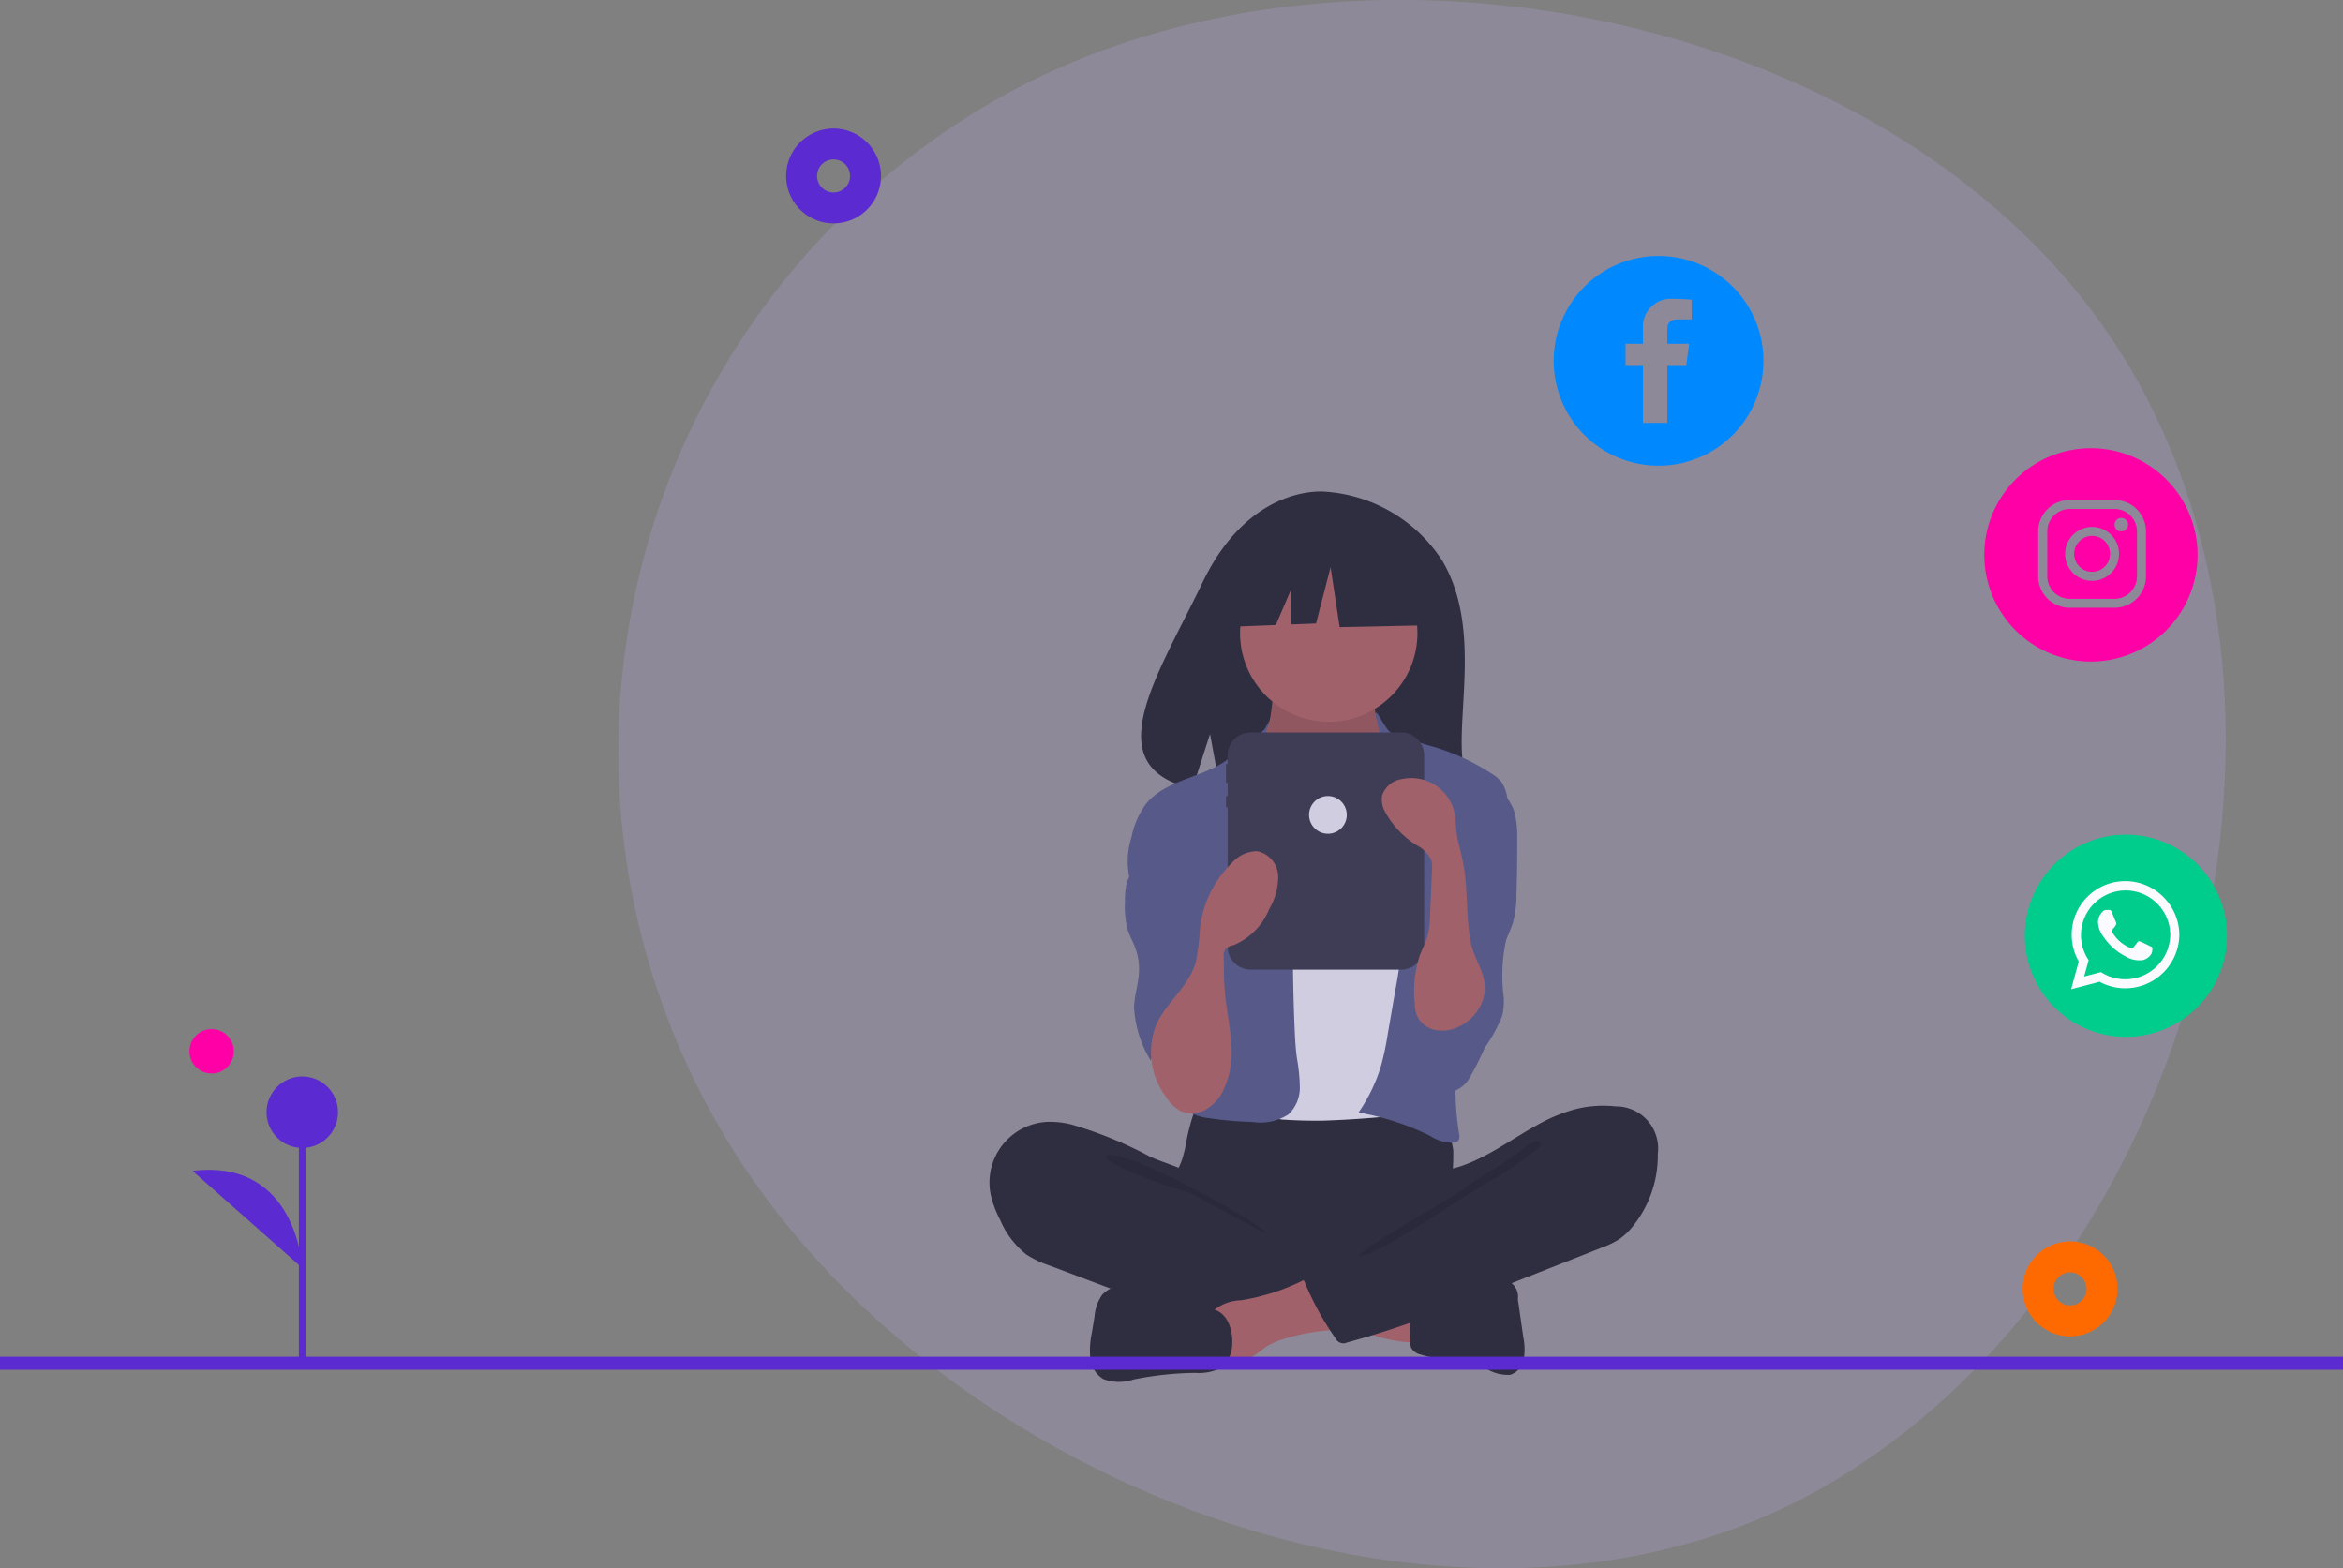 <svg xmlns="http://www.w3.org/2000/svg" width="151.589" height="101.459" viewBox="0 0 151.589 101.459"><rect x="0" y="0" width="151.589" height="101.459" fill="#808080" stroke="none"/><defs><style>.a{fill:#c8b3ff;opacity:0.2;}.b{fill:#2f2e41;}.c{fill:#a0616a;}.d{opacity:0.1;}.e{fill:#d0cde1;}.f{fill:#575a89;}.g{fill:#3f3d56;}.h{fill:#00cc8b;}.i{fill:#ff00a7;}.j{fill:#0089ff;}.k{fill:#5b2ad0;}.l{fill:#fbfaff;}.m{fill:#ff6a00;}</style></defs><g transform="translate(-14.411 -9.547)"><g transform="translate(62.411 5.936)"><path class="a" d="M848.36,1340.28c13.688,23.061,3.821,58.5-19.24,72.193s-58.014.543-71.7-22.518a48.558,48.558,0,0,1,16.97-66.541C797.449,1309.72,834.672,1317.22,848.36,1340.28Z" transform="translate(-758.608 -1312.964)"/><path class="b" d="M368.761,215.175a9.811,9.811,0,0,0-7.523-4.466s-4.869-.623-7.993,5.877c-2.911,6.058-6.929,11.907-.647,13.326l1.135-3.532.7,3.795a24.588,24.588,0,0,0,2.688.046c6.728-.217,13.136.064,12.929-2.351C369.779,224.66,371.191,219.282,368.761,215.175Z" transform="translate(-323.445 -175.283)"/><path class="b" d="M368.948,592.41a9.964,9.964,0,0,1-.322,1.387c-.158.444-.4.855-.547,1.3a4.36,4.36,0,0,0,1.2,4.132,6.742,6.742,0,0,0,3.287,1.952,13.417,13.417,0,0,0,2.825.3,21.921,21.921,0,0,0,7.807-.675,13.566,13.566,0,0,0,2.268-1.03,1.7,1.7,0,0,0,.589-.463,1.62,1.62,0,0,0,.212-.951c-.006-1.113-.231-2.22-.178-3.332a13.211,13.211,0,0,0,.088-1.845,3.4,3.4,0,0,0-2.6-2.932,7.064,7.064,0,0,0-2.156,0,54.956,54.956,0,0,1-5.612.251c-1.914-.012-3.817-.3-5.722-.335-.563-.009-.552.165-.731.71a13.28,13.28,0,0,0-.408,1.531Z" transform="translate(-340.154 -515.145)"/><path class="c" d="M410.122,328.687a3.342,3.342,0,0,1-.481,1.377c-.333.455-.876.716-1.234,1.152a3.765,3.765,0,0,0-.572,2.429,2.992,2.992,0,0,0,1.585,3.267c1.636,1.1,3.4,2.225,5.377,2.261a2.859,2.859,0,0,0,2.232-.812,3.352,3.352,0,0,0,.54-.964,12.8,12.8,0,0,0,.906-3.9,4.578,4.578,0,0,0-.173-1.872,17.284,17.284,0,0,0-1.044-1.851,4.122,4.122,0,0,1-.4-2.439.263.263,0,0,0-.014-.177.258.258,0,0,0-.212-.086l-3.912-.282a8.512,8.512,0,0,1-1.086-.124c-.211-.043-.768-.342-.969-.263C410.3,326.553,410.2,328.287,410.122,328.687Z" transform="translate(-375.894 -278.905)"/><path class="d" d="M410.122,329.856a3.342,3.342,0,0,1-.481,1.377c-.333.455-.876.716-1.234,1.152a3.765,3.765,0,0,0-.572,2.429,2.992,2.992,0,0,0,1.585,3.267c1.636,1.1,3.4,2.225,5.377,2.261a2.859,2.859,0,0,0,2.232-.812,3.352,3.352,0,0,0,.54-.964,12.8,12.8,0,0,0,.906-3.9,4.577,4.577,0,0,0-.173-1.872,17.3,17.3,0,0,0-1.044-1.851,4.122,4.122,0,0,1-.4-2.439.263.263,0,0,0-.014-.177.257.257,0,0,0-.212-.086l-3.912-.282a8.517,8.517,0,0,1-1.086-.124c-.211-.043-.768-.342-.969-.263C410.3,327.723,410.2,329.457,410.122,329.856Z" transform="translate(-375.894 -279.952)"/><circle class="c" cx="5.739" cy="5.739" r="5.739" transform="translate(32.229 38.829)"/><path class="e" d="M419.671,388.681a3.518,3.518,0,0,0,1.008.805,3.168,3.168,0,0,0,1.259.24,3.8,3.8,0,0,0,2.876-.9c.928-.959.9-2.505,1.624-3.623a.808.808,0,0,1,.234-.256.76.76,0,0,1,.4-.092,4.128,4.128,0,0,1,2.44,1.155,3.214,3.214,0,0,1,.859.875,2.965,2.965,0,0,1,.29.887,38.988,38.988,0,0,1,.589,5.319c.064.984.127,1.969.122,2.955a42.721,42.721,0,0,1-1.522,9.6,1.5,1.5,0,0,1-.6,1.058,1.48,1.48,0,0,1-.523.128,64.007,64.007,0,0,1-6.471.539q-1.267.02-2.534-.061a1.365,1.365,0,0,1-.427-.074,1.2,1.2,0,0,1-.465-.4c-1.171-1.476-1.24-3.516-1.233-5.4q.027-6.909.494-13.808a1.519,1.519,0,0,0-.242-1.139,14.267,14.267,0,0,0,1.822,2.192Z" transform="translate(-384.638 -331.26)"/><path class="f" d="M349.823,353.672a20.041,20.041,0,0,1-1.9,1.513c-1.541,1.625-4.355,1.564-5.764,3.3a5.423,5.423,0,0,0-.943,2.146,5.135,5.135,0,0,0,.038,3.281,16.279,16.279,0,0,0,1.959,2.537,9.769,9.769,0,0,1,1.275,3.272,7.531,7.531,0,0,1,.349,2.57,15.538,15.538,0,0,1-.853,2.832,3.01,3.01,0,0,0,.32,2.821,3.219,3.219,0,0,0,1.942.886,22.316,22.316,0,0,0,2.768.241,3.373,3.373,0,0,0,2.349-.481,2.362,2.362,0,0,0,.74-1.731,11.169,11.169,0,0,0-.191-1.927c-.087-.664-.121-1.334-.149-2q-.189-4.5-.052-9.017a7.674,7.674,0,0,0-.091-1.871,10.257,10.257,0,0,0-.973-2.263,8.562,8.562,0,0,1-.949-4.523C349.81,353.65,350.512,352.424,349.823,353.672Z" transform="translate(-316.006 -302.877)"/><path class="f" d="M486,348.991c.3.3,1.3.4,1.674.6a5.869,5.869,0,0,0,1.1.381,14.286,14.286,0,0,1,3.866,1.774,2.344,2.344,0,0,1,.646.558,2.56,2.56,0,0,1,.358,1.01,8.6,8.6,0,0,1-.308,5.642l-1.1,3.518a37.732,37.732,0,0,0-1.879,8.019,18.862,18.862,0,0,0,.169,4.554.54.54,0,0,1-.055.441.435.435,0,0,1-.269.124,2.643,2.643,0,0,1-1.526-.427,16.9,16.9,0,0,0-4.659-1.524,10.833,10.833,0,0,0,1.447-2.983,18.078,18.078,0,0,0,.437-2.051l.512-2.96a29.068,29.068,0,0,0,.439-3.274,4.1,4.1,0,0,0-.071-1.233,5.982,5.982,0,0,0-.467-1.112,9.5,9.5,0,0,1-.907-5.676,8.3,8.3,0,0,0,.31-2.524,17.784,17.784,0,0,0-.2-2.245C484.655,346.3,485.443,348.42,486,348.991Z" transform="translate(-444.123 -298.074)"/><path class="f" d="M340.622,410.7a13.421,13.421,0,0,0-1.246,2.336,5.1,5.1,0,0,0-.109,1.221,5.8,5.8,0,0,0,.181,1.836c.122.379.321.728.464,1.1a3.985,3.985,0,0,1,.261,1.628c-.039.769-.3,1.515-.32,2.284a7.393,7.393,0,0,0,1.074,3.428,2.52,2.52,0,0,1,3.663-1.2.751.751,0,0,0,.165-.547q.061-2.106.117-4.211a25.179,25.179,0,0,0-.384-6.485,6.118,6.118,0,0,0-1.22-2.645c-.339-.39-1.488-1.416-2.044-.98-.25.2-.192.731-.231,1A4.245,4.245,0,0,1,340.622,410.7Z" transform="translate(-314.483 -352.313)"/><path class="f" d="M523.127,391.242a5.876,5.876,0,0,1,.2,1.766q.011,1.82-.048,3.64a6.788,6.788,0,0,1-.236,1.843c-.124.391-.316.757-.444,1.146a10.739,10.739,0,0,0-.141,3.659,4.159,4.159,0,0,1-.1,1.184,9.739,9.739,0,0,1-1.128,2.066,20.3,20.3,0,0,1-1.011,2,1.907,1.907,0,0,1-1.9.908,2.1,2.1,0,0,1-1.208-1.126,5.524,5.524,0,0,1-.571-3.584c.271-1.49,1.146-2.812,1.462-4.293.433-2.034-.225-4.133-.206-6.213a3,3,0,0,1,.131-.963,4.033,4.033,0,0,1,.85-1.235,15.6,15.6,0,0,0,1.142-1.5c.235-.351.555-1.253.972-1.328C521.812,389.045,522.9,390.522,523.127,391.242Z" transform="translate(-473.167 -335.155)"/><path class="b" d="M260.6,601.515a5.66,5.66,0,0,0-1.576-.168,3.933,3.933,0,0,0-3.651,4.636A6.608,6.608,0,0,0,256,607.69a5.7,5.7,0,0,0,1.693,2.238,6.6,6.6,0,0,0,1.494.711l4.074,1.535c.6.226,1.2.452,1.8.661a35.289,35.289,0,0,0,9.424,1.873,10.2,10.2,0,0,0,2.926-.148.952.952,0,0,0,.6-.324,1.026,1.026,0,0,0,.134-.442l.251-1.755a1.471,1.471,0,0,0-.021-.74,1.418,1.418,0,0,0-.677-.638c-2.679-1.538-5.806-2.387-8.061-4.5-.531-.5-.975-1.285-1.62-1.623-.731-.383-1.593-.6-2.348-.954a26,26,0,0,0-5.069-2.069Z" transform="translate(-239.29 -525.155)"/><path class="d" d="M329.309,622.188c1.44.451,7.52,3.578,8.563,4.669-.14.05-4.879-2.606-5.022-2.649a28.632,28.632,0,0,1-3.82-1.346c-.247-.114-1.6-.651-1.543-.963C327.556,621.548,329.053,622.108,329.309,622.188Z" transform="translate(-303.933 -543.461)"/><path class="c" d="M466.408,706.118a.339.339,0,0,0,.228-.067.353.353,0,0,0,.071-.263q0-1.2-.007-2.391a7.351,7.351,0,0,0-2.212-.534l-3.523-.471c.081.011-.551,1.517-.454,1.718.171.354,1.475.669,1.844.836a9.216,9.216,0,0,0,4.053,1.172Z" transform="translate(-423.065 -615.654)"/><path class="c" d="M392.577,697.2a2.854,2.854,0,0,0-1.838.717,2.616,2.616,0,0,0-.053,2.449.794.794,0,0,0,.926.662,3.2,3.2,0,0,0,1.782-.229,7.8,7.8,0,0,0,.692-.515,4.441,4.441,0,0,1,1.273-.582,12.863,12.863,0,0,1,2.555-.526A3.976,3.976,0,0,0,398.92,699a1.115,1.115,0,0,0,.709-.688,1.64,1.64,0,0,0-.372-1.259,5.021,5.021,0,0,0-1.071-1.324c-.656-.51-.981-.118-1.642.208a13.933,13.933,0,0,1-3.967,1.263Z" transform="translate(-360.286 -609.466)"/><path class="b" d="M325.538,704.352l-4.223-1.248a5.587,5.587,0,0,0-1.572-.3,1.887,1.887,0,0,0-1.443.584,2.811,2.811,0,0,0-.5,1.408l-.175,1.066a5.353,5.353,0,0,0-.1,1.637,1.81,1.81,0,0,0,.839,1.349,2.89,2.89,0,0,0,1.953.03,21.26,21.26,0,0,1,4-.429,3.213,3.213,0,0,0,1.482-.236,1.851,1.851,0,0,0,.9-1.475C326.787,705.821,326.484,704.632,325.538,704.352Z" transform="translate(-294.985 -616.018)"/><path class="b" d="M517.618,699.988a10.247,10.247,0,0,0,1.555-.591,6.918,6.918,0,0,1,2.321-.256,1.124,1.124,0,0,1,1.324,1.265l.354,2.473a3.88,3.88,0,0,1,.029,1.4,1.318,1.318,0,0,1-.871,1.018,2.592,2.592,0,0,1-1.615-.441c-1.3-.579-2.818-.431-4.177-.864a.937.937,0,0,1-.625-.447,1.019,1.019,0,0,1-.049-.427,10.755,10.755,0,0,1,.095-2.64C516.173,699.8,517.007,699.988,517.618,699.988Z" transform="translate(-472.615 -612.742)"/><path class="b" d="M467.566,591.558a7.333,7.333,0,0,1,2.583-.177,2.723,2.723,0,0,1,2.734,3.073,7.271,7.271,0,0,1-1.58,4.643,4.212,4.212,0,0,1-.9.87,5.946,5.946,0,0,1-1.175.566l-9.125,3.6a58.953,58.953,0,0,1-7.313,2.521.57.57,0,0,1-.767-.278,18.9,18.9,0,0,1-2-3.658.247.247,0,0,1,.109-.389l6.454-3.708a6.523,6.523,0,0,0,1.314-.905,3.26,3.26,0,0,0,.674-.939c.134-.279.146-.939.317-1.145s.74-.218,1-.3a9.137,9.137,0,0,0,1.093-.413c1.444-.646,2.729-1.584,4.113-2.34A10.555,10.555,0,0,1,467.566,591.558Z" transform="translate(-413.626 -516.193)"/><path class="d" d="M494.66,613.913c-1.109.833-2.544,1.6-3.643,2.453-.375.292-6.627,3.807-6.716,4.274,1.025.173,7.556-4.4,8.491-4.852a15.1,15.1,0,0,0,2.583-1.737c.209-.163,1.1-.651.5-.833C495.532,613.115,494.91,613.746,494.66,613.913Z" transform="translate(-444.379 -535.778)"/><path class="g" d="M413.247,360.015h-9.733a1.491,1.491,0,0,0-1.491,1.491v.546h-.106v1.221h.106v.855h-.106v.733h.106v9.009a1.491,1.491,0,0,0,1.491,1.491h9.733a1.491,1.491,0,0,0,1.491-1.491V361.506a1.491,1.491,0,0,0-1.491-1.491Z" transform="translate(-370.595 -309.017)"/><path class="b" d="M233.819,162.789l-4.937-2.586-6.817,1.058-1.41,6.229,3.511-.135.981-2.289v2.251l1.62-.062.94-3.644.588,3.879,5.759-.118Z" transform="translate(-189.621 -123.308)"/><path class="c" d="M356.237,449.426a2.565,2.565,0,0,0,.921.917,1.8,1.8,0,0,0,1.584-.042,2.788,2.788,0,0,0,1.143-1.146,5.7,5.7,0,0,0,.581-3.168c-.067-1.087-.3-2.157-.4-3.241-.075-.788-.081-1.581-.087-2.372a.789.789,0,0,1,.1-.48.942.942,0,0,1,.529-.264,4.255,4.255,0,0,0,2.317-2.342,4.059,4.059,0,0,0,.577-2.156,1.693,1.693,0,0,0-1.357-1.585,2.176,2.176,0,0,0-1.636.763,7.016,7.016,0,0,0-2.054,4.105,15.9,15.9,0,0,1-.278,2.29c-.444,1.584-1.832,2.554-2.524,3.979a4.8,4.8,0,0,0,.584,4.742Z" transform="translate(-328.807 -374.867)"/><path class="c" d="M504.861,402.862a2.993,2.993,0,0,1-1.678,1.613,2.318,2.318,0,0,1-1.459.089,1.618,1.618,0,0,1-1.069-.956,2.575,2.575,0,0,1-.12-.718,7.4,7.4,0,0,1,.345-3.166c.15-.385.351-.749.469-1.145a5.744,5.744,0,0,0,.177-1.4l.128-2.914a1.9,1.9,0,0,0-.043-.632,2,2,0,0,0-.883-.947,5.8,5.8,0,0,1-2.159-2.291,1.607,1.607,0,0,1-.149-.949,1.578,1.578,0,0,1,1.28-1.079,2.864,2.864,0,0,1,3.433,2.308c.057.329.056.665.09,1,.071.7.3,1.383.434,2.077.345,1.709.166,3.476.507,5.186C504.449,400.366,505.523,401.3,504.861,402.862Z" transform="translate(-457.003 -334.353)"/><circle class="e" cx="1.221" cy="1.221" r="1.221" transform="translate(36.694 55.11)"/><path class="h" d="M902.707,423.632a6.541,6.541,0,1,0,6.542,6.541,6.541,6.541,0,0,0-6.542-6.541Z" transform="translate(-813.165 -366.022)"/><circle class="i" cx="1.162" cy="1.162" r="1.162" transform="translate(86.193 38.281)"/><path class="i" d="M915.2,221.5h-2.9a1.457,1.457,0,0,0-1.453,1.453v2.906a1.457,1.457,0,0,0,1.453,1.453h2.9a1.457,1.457,0,0,0,1.453-1.453V222.95A1.457,1.457,0,0,0,915.2,221.5Zm-1.453,4.65a1.744,1.744,0,1,1,1.744-1.744,1.744,1.744,0,0,1-1.744,1.744Zm1.889-3.2a.435.435,0,1,1,.308-.127.435.435,0,0,1-.308.127Z" transform="translate(-826.393 -184.96)"/><path class="i" d="M878.8,183.859a6.9,6.9,0,1,0,6.9,6.9A6.9,6.9,0,0,0,878.8,183.859Zm3.562,8.288a2.04,2.04,0,0,1-2.034,2.034h-2.906a2.04,2.04,0,0,1-2.034-2.034v-2.906a2.04,2.04,0,0,1,2.034-2.034h2.906a2.04,2.04,0,0,1,2.034,2.034Z" transform="translate(-791.52 -151.25)"/><path class="j" d="M611.785,64.718A6.785,6.785,0,1,0,618.57,71.5,6.785,6.785,0,0,0,611.785,64.718Zm2.14,4.106h-.869c-.593,0-.706.281-.706.694V70.4h1.412l-.185,1.378H612.35v3.74h-1.575v-3.74h-1.129V70.4h1.129V69.378a1.8,1.8,0,0,1,1.936-1.885c.522,0,1.083.039,1.213.057Z" transform="translate(-552.478 -44.547)"/><rect class="k" width="151.589" height="0.844" transform="translate(-48 91.386)"/><rect class="k" width="0.44" height="16.356" transform="translate(-28.663 75.565)"/><circle class="k" cx="2.313" cy="2.313" r="2.313" transform="translate(-30.756 73.253)"/><path class="k" d="M262.259,706.8s-.33-7.107-7.1-6.281" transform="translate(-290.702 -621.157)"/><path class="l" d="M9.452,1.517A3.47,3.47,0,0,0,3.992,5.7L3.5,7.5l1.839-.483A3.458,3.458,0,0,0,7,7.439H7A3.5,3.5,0,0,0,10.5,3.97,3.482,3.482,0,0,0,9.452,1.517ZM7,6.855a2.878,2.878,0,0,1-1.469-.4l-.1-.062L4.34,6.679l.291-1.064L4.556,5.5A2.889,2.889,0,1,1,9.914,3.97,2.915,2.915,0,0,1,7,6.855ZM8.58,4.7c-.086-.044-.512-.253-.592-.281s-.137-.044-.2.044-.223.281-.275.341-.1.066-.187.022A2.359,2.359,0,0,1,6.15,3.789c-.089-.153.089-.142.255-.473A.161.161,0,0,0,6.4,3.164c-.022-.044-.2-.47-.267-.644s-.142-.145-.2-.148-.108,0-.166,0a.321.321,0,0,0-.231.108.974.974,0,0,0-.3.723,1.7,1.7,0,0,0,.353.9,3.873,3.873,0,0,0,1.48,1.3,1.7,1.7,0,0,0,1.041.217.888.888,0,0,0,.584-.413.725.725,0,0,0,.05-.413C8.723,4.759,8.666,4.738,8.58,4.7Z" transform="translate(82.5 60.11)"/><path class="k" d="M2.068-1A3.068,3.068,0,1,1-1,2.068,3.071,3.071,0,0,1,2.068-1Zm0,4.136A1.068,1.068,0,1,0,1,2.068,1.069,1.069,0,0,0,2.068,3.136Z" transform="translate(3.863 12.928)"/><path class="m" d="M2.068-1A3.068,3.068,0,1,1-1,2.068,3.071,3.071,0,0,1,2.068-1Zm0,4.136A1.068,1.068,0,1,0,1,2.068,1.069,1.069,0,0,0,2.068,3.136Z" transform="translate(83.863 84.928)"/><circle class="i" cx="1.436" cy="1.436" r="1.436" transform="translate(-35.744 70.191)"/></g></g></svg>